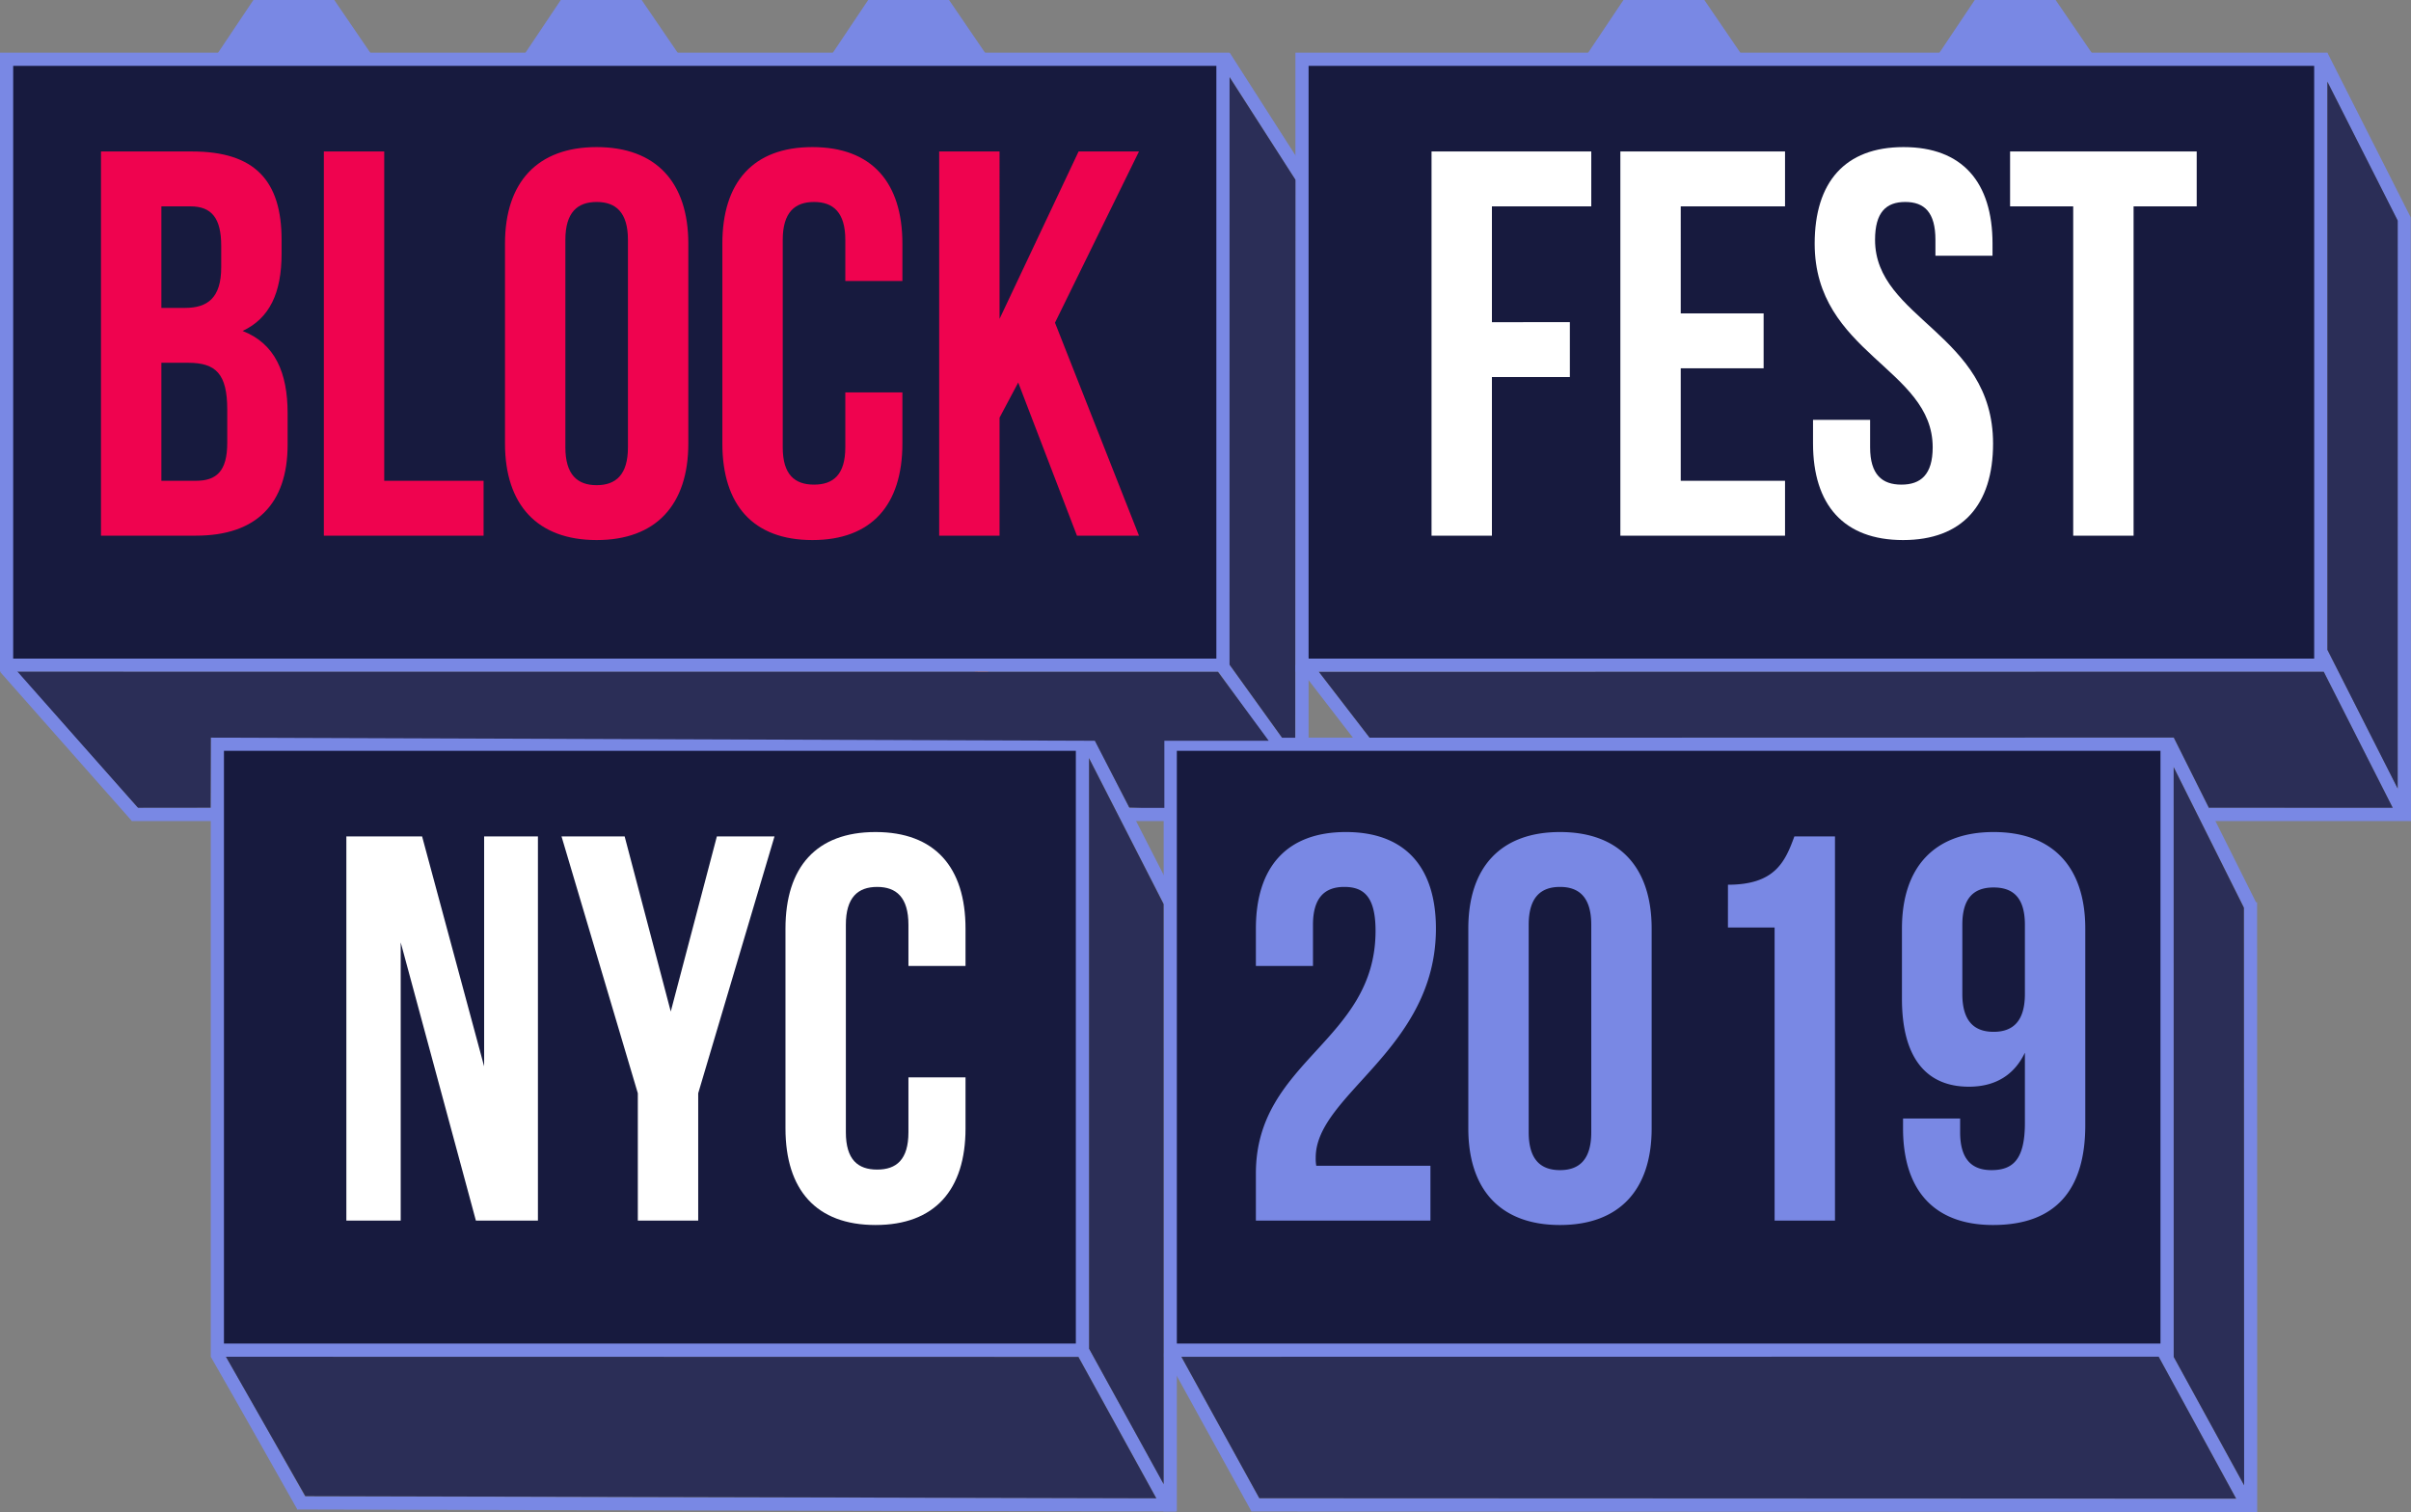 <svg xmlns="http://www.w3.org/2000/svg" width="549.05" height="344.363" viewBox="0 0 549.05 344.363">
  <rect x="0" y="0" width="549.05" height="344.363" fill="#808080" stroke="none"/>
  <g id="Group_4" data-name="Group 4" transform="translate(-703 -368)">
    <path id="Path_315" data-name="Path 315" d="M0,0V20" transform="translate(798.5 609.5) rotate(90)" fill="none" stroke="#eb7f2f" stroke-width="3"/>
    <path id="Path_314" data-name="Path 314" d="M0,0V20" transform="translate(926.5 540.5) rotate(180)" fill="none" stroke="#eb7f2f" stroke-width="3"/>
    <g id="Path_313" data-name="Path 313" transform="translate(703 380)" fill="#171a3e">
      <path d="M 278.5 139.5 L 1.5 139.5 L 1.5 1.5 L 278.5 1.5 L 278.5 139.5 Z" stroke="none"/>
      <path d="M 3 3 L 3 138 L 277 138 L 277 3 L 3 3 M 0 0 L 280 0 L 280 141 L 0 141 L 0 0 Z" stroke="none" fill="#7988e4"/>
    </g>
    <g id="Path_312" data-name="Path 312" transform="translate(751 536)" fill="#171a3e">
      <path d="M 198.5 139.5 L 1.5 139.5 L 1.5 1.5 L 198.5 1.5 L 198.5 139.5 Z" stroke="none"/>
      <path d="M 3 3 L 3 138 L 197 138 L 197 3 L 3 3 M 0 0 L 200 0 L 200 141 L 0 141 L 0 0 Z" stroke="none" fill="#7988e4"/>
    </g>
    <path id="Path_311" data-name="Path 311" d="M25.75-87.5H5V0H26.625C40.375,0,47.5-7.25,47.5-20.75v-7.125c0-9.25-2.875-15.875-10.25-18.75,6.125-2.875,8.875-8.625,8.875-17.625v-3.125C46.125-80.875,40-87.5,25.75-87.5Zm-.875,48.125c6.25,0,8.875,2.5,8.875,10.625v7.625c0,6.5-2.5,8.625-7.125,8.625H18.75V-39.375ZM25.375-75c4.875,0,7,2.75,7,9v4.875c0,7-3.125,9.25-8.25,9.25H18.75V-75ZM55.75,0H92.125V-12.5H69.5v-75H55.75Zm55-67.375c0-6.25,2.75-8.625,7.125-8.625S125-73.625,125-67.375v47.25c0,6.25-2.75,8.625-7.125,8.625s-7.125-2.375-7.125-8.625ZM97-21c0,14,7.375,22,20.875,22S138.75-7,138.75-21V-66.5c0-14-7.375-22-20.875-22S97-80.5,97-66.5Zm77.5-11.625v12.5c0,6.25-2.75,8.5-7.125,8.5s-7.125-2.25-7.125-8.5v-47.25c0-6.25,2.75-8.625,7.125-8.625s7.125,2.375,7.125,8.625V-58h13v-8.5c0-14-7-22-20.5-22s-20.5,8-20.5,22V-21c0,14,7,22,20.5,22s20.5-8,20.5-22V-32.625ZM227.25,0h14.125L222.25-48.5l19.125-39h-13.75l-18,38.125V-87.5h-13.75V0h13.75V-26.875l4.25-8Z" transform="translate(721 490)" fill="#ef034f"/>
    <g id="Path_6" data-name="Path 6" transform="translate(998 380)" fill="#171a3e">
      <path d="M 233.5 139.5 L 1.5 139.5 L 1.5 1.5 L 233.5 1.5 L 233.5 139.5 Z" stroke="none"/>
      <path d="M 3 3 L 3 138 L 232 138 L 232 3 L 3 3 M -1.52587890625e-05 0 L 235 0 L 235 141 L -1.52587890625e-05 141 L -1.52587890625e-05 0 Z" stroke="none" fill="#7988e4"/>
    </g>
    <path id="Path_310" data-name="Path 310" d="M18.75-75H41.375V-87.5H5V0H18.75V-36.125H36.5v-12.5H18.75Zm43,0H85.5V-87.5H48V0H85.5V-12.5H61.75V-38.125H80.625v-12.5H61.75Zm30.5,8.5c0,25,26.875,28.375,26.875,46.375,0,6.25-2.75,8.5-7.125,8.5s-7.125-2.25-7.125-8.5v-6.25h-13V-21c0,14,7,22,20.5,22s20.5-8,20.5-22C132.875-46,106-49.375,106-67.375c0-6.25,2.5-8.625,6.875-8.625s6.875,2.375,6.875,8.625v3.625h13V-66.5c0-14-6.875-22-20.25-22S92.25-80.5,92.25-66.5Zm44.5-8.5h14.375V0h13.75V-75H179.25V-87.5h-42.5Z" transform="translate(1024 490)" fill="#fff"/>
    <path id="Path_309" data-name="Path 309" d="M34.375,0H48.5V-87.5H36.25v52.375L22.125-87.5H4.875V0H17.25V-63.375ZM71.25,0H85V-29l17.375-58.5H89.25L78.75-47.625,68.25-87.5H53.875L71.25-29Zm61.625-32.625v12.5c0,6.25-2.75,8.5-7.125,8.5s-7.125-2.25-7.125-8.5v-47.25c0-6.25,2.75-8.625,7.125-8.625s7.125,2.375,7.125,8.625V-58h13v-8.5c0-14-7-22-20.5-22s-20.5,8-20.5,22V-21c0,14,7,22,20.5,22s20.5-8,20.5-22V-32.625Z" transform="translate(777 646)" fill="#fff"/>
    <path id="Path_308" data-name="Path 308" d="M0,0V18" transform="translate(999.5 519.5)" fill="none" stroke="#7988e4" stroke-width="3"/>
    <g id="Path_307" data-name="Path 307" transform="translate(968 536)" fill="#171a3e">
      <path d="M 228.5 139.5 L 1.5 139.5 L 1.5 1.5 L 228.5 1.5 L 228.5 139.5 Z" stroke="none"/>
      <path d="M 3 3 L 3 138 L 227 138 L 227 3 L 3 3 M 0 0 L 230 0 L 230 141 L 0 141 L 0 0 Z" stroke="none" fill="#7988e4"/>
    </g>
    <path id="Path_316" data-name="Path 316" d="M32.25-66C32.25-40.75,5-36.5,5-10.75V0H44.75V-12.5h-26a9.461,9.461,0,0,1-.125-1.875C18.625-28.75,46-39,46-66.5c0-14-7-22-20.5-22S5-80.5,5-66.5V-58H18v-9.375C18-73.625,20.75-76,25.125-76S32.25-73.875,32.25-66Zm34.875-1.375c0-6.25,2.75-8.625,7.125-8.625s7.125,2.375,7.125,8.625v47.25c0,6.25-2.75,8.625-7.125,8.625s-7.125-2.375-7.125-8.625ZM53.375-21c0,14,7.375,22,20.875,22S95.125-7,95.125-21V-66.5c0-14-7.375-22-20.875-22s-20.875,8-20.875,22ZM112.5-66.75h10.625V0h13.75V-87.5h-9.25c-2.125,5.875-4.5,11-15.125,11Zm81.375.25c0-14-7.375-22-20.875-22s-20.875,8-20.875,22v16c0,12.875,5.125,20,15.25,20,6.125,0,10.375-2.75,12.75-7.75v16c0,8.375-2.75,10.75-7.625,10.75-4.375,0-7.125-2.375-7.125-8.625V-23.25h-13V-21c0,14,7,22,20.5,22,14.25,0,21-8,21-22.75ZM173-43c-4.375,0-7.125-2.375-7.125-8.625v-15.75c0-6.25,2.75-8.5,7.125-8.5s7.125,2.25,7.125,8.5v15.75C180.125-45.375,177.375-43,173-43Z" transform="translate(984 646)" fill="#7988e4"/>
    <path id="Path_1" data-name="Path 1" d="M18,18h9.125L36,31H0L8.706,18Z" transform="translate(752 350)" fill="#7988e4"/>
    <path id="Path_2" data-name="Path 2" d="M18,18h9.125L36,31H0L8.706,18Z" transform="translate(822 350)" fill="#7988e4"/>
    <path id="Path_3" data-name="Path 3" d="M18,18h9.125L36,31H0L8.706,18Z" transform="translate(892 350)" fill="#7988e4"/>
    <path id="Path_4" data-name="Path 4" d="M18,18h9.125L36,31H0L8.706,18Z" transform="translate(1064 350)" fill="#7988e4"/>
    <path id="Path_5" data-name="Path 5" d="M18,18h9.125L36,31H0L8.706,18Z" transform="translate(1144 350)" fill="#7988e4"/>
    <path id="Path_21" data-name="Path 21" d="M0,0,1.75,2.438,14,19.5" transform="translate(980.22 518.11)" fill="none" stroke="#7988e4" stroke-width="3"/>
    <path id="Path_306" data-name="Path 306" d="M0,0,14.72,19.11" transform="translate(999.5 518.5)" fill="none" stroke="#7988e4" stroke-width="3"/>
    <path id="Path_305" data-name="Path 305" d="M0,0,17.7,27.65" transform="translate(981.8 380.85)" fill="none" stroke="#7988e4" stroke-width="3"/>
    <path id="Path_16" data-name="Path 16" d="M0,0" transform="translate(1195.5 537.5)" fill="none" stroke="#eb7f2f" stroke-width="3"/>
    <path id="Path_30" data-name="Path 30" d="M.044,136.533-.009.531" transform="translate(1250.5 417)" fill="none" stroke="#7988e4" stroke-width="3"/>
    <path id="Path_19" data-name="Path 19" d="M.176-1.8,19,35" transform="translate(950.5 538.5)" fill="none" stroke="#7988e4" stroke-width="3"/>
    <path id="Path_9" data-name="Path 9" d="M0,.059,19.808,36.01" transform="translate(949.5 675.5)" fill="none" stroke="#7988e4" stroke-width="3"/>
    <path id="Path_12" data-name="Path 12" d="M0,.059,19.808,36.01" transform="translate(969.5 675.5)" fill="none" stroke="#7988e4" stroke-width="3"/>
    <path id="Path_13" data-name="Path 13" d="M0,.059,18.891,34.6" transform="translate(1195.498 675.5)" fill="none" stroke="#7988e4" stroke-width="3"/>
    <path id="Path_15" data-name="Path 15" d="M.193-2.446,18.974,35.137" transform="translate(1196.498 539.141)" fill="none" stroke="#7988e4" stroke-width="3"/>
    <path id="Path_17" data-name="Path 17" d="M.14-2.526,19.2,35.072" transform="translate(1231.498 519.141)" fill="none" stroke="#7988e4" stroke-width="3"/>
    <path id="Path_18" data-name="Path 18" d="M.173-2.464,18.765,34.28l.1.2.3.586h0" transform="translate(1231.498 383.141)" fill="none" stroke="#7988e4" stroke-width="3"/>
    <path id="Path_10" data-name="Path 10" d="M-.2.763c5.2,9,19.721,34.793,19.721,34.793" transform="translate(752.5 675.5)" fill="none" stroke="#7988e4" stroke-width="3"/>
    <path id="Path_304" data-name="Path 304" d="M0,0V36" transform="translate(969.5 676.23)" fill="none" stroke="#7988e4" stroke-width="3"/>
    <path id="Path_11" data-name="Path 11" d="M219.224.234c-49.954-.053-200-.445-200-.445" transform="translate(751.5 710.5)" fill="none" stroke="#7988e4" stroke-width="3"/>
    <path id="Path_14" data-name="Path 14" d="M0,0,227.7.112" transform="translate(988 710.75)" fill="none" stroke="#7988e4" stroke-width="3"/>
    <path id="Path_26" data-name="Path 26" d="M0,0,.024,138.862" transform="translate(1215.5 573.5)" fill="none" stroke="#7988e4" stroke-width="3"/>
    <path id="Path_20" data-name="Path 20" d="M534.821,522.993l27.594,31.014,16.537-.02L579.008,538l201.32.714,7.856,15.225,7.973.291V538.714h23.769l-11.566-15.7Z" transform="translate(172 -2)" fill="#2b2e57"/>
    <path id="Path_22" data-name="Path 22" d="M811.007,387.581,811,521.376l11.968,16.646h2.979l.062-127.076Z" transform="translate(172 -2)" fill="#2b2e57"/>
    <path id="Path_23" data-name="Path 23" d="M582.454,679.008l18.081,31.742,193.779.49-17.731-32.194Z" transform="translate(172 -2)" fill="#2b2e57"/>
    <path id="Path_24" data-name="Path 24" d="M779.011,542.7l16.968,33.2.007,132.1-16.966-30.812Z" transform="translate(172 -2)" fill="#2b2e57"/>
    <path id="Path_25" data-name="Path 25" d="M800.038,679.016l17.741,32.2,33.458.014,188.983.079-17.637-32.322Z" transform="translate(172 -2)" fill="#2b2e57"/>
    <path id="Path_27" data-name="Path 27" d="M1026.005,544.732l15.987,32,.055,131.536-16.029-29.22Z" transform="translate(172 -2)" fill="#2b2e57"/>
    <path id="Path_28" data-name="Path 28" d="M831.359,523.033,842.9,538.015l183.126-.034L1034.036,554l41.871.011L1060.185,523Z" transform="translate(172 -2)" fill="#2b2e57"/>
    <path id="Path_29" data-name="Path 29" d="M1026.013,388.613l16.017,31.631-.021,129.336-16-31.583Z" transform="translate(207 -2)" fill="#2b2e57"/>
    <path id="Path_303" data-name="Path 303" d="M46,0H0" transform="translate(1206.05 553.5)" fill="none" stroke="#7988e4" stroke-width="3"/>
    <path id="Path_302" data-name="Path 302" d="M11,0H0" transform="translate(959.05 553.5)" fill="none" stroke="#7988e4" stroke-width="3"/>
    <path id="Path_301" data-name="Path 301" d="M19,0H0" transform="translate(733.05 553.5)" fill="none" stroke="#7988e4" stroke-width="3"/>
    <path id="Path_32" data-name="Path 32" d="M0,0,29.951,33.9" transform="translate(704.22 520.11)" fill="none" stroke="#7988e4" stroke-width="3"/>
  </g>
</svg>
